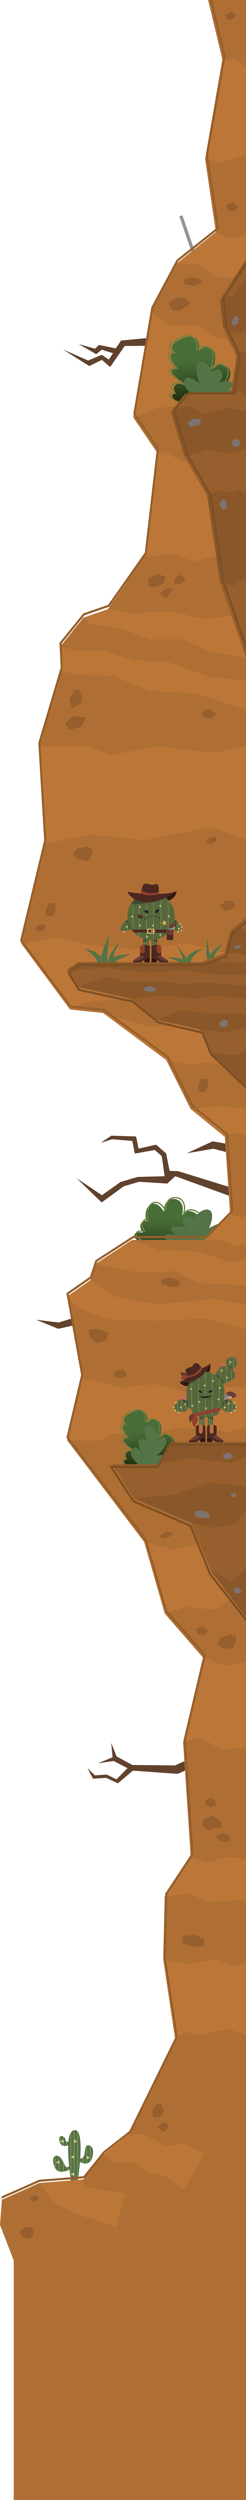 <?xml version="1.0" encoding="UTF-8"?>
<svg id="Layer_2" data-name="Layer 2" xmlns="http://www.w3.org/2000/svg" xmlns:xlink="http://www.w3.org/1999/xlink" viewBox="0 0 706.136 7149.68">
  <defs>
    <style>
      .cls-1 {
        stroke-width: 1.108px;
      }

      .cls-1, .cls-2, .cls-3, .cls-4, .cls-5, .cls-6, .cls-7 {
        fill: none;
      }

      .cls-1, .cls-3, .cls-4, .cls-5, .cls-8, .cls-9 {
        stroke-miterlimit: 10;
      }

      .cls-1, .cls-3, .cls-5 {
        stroke: #b5b46c;
      }

      .cls-10 {
        fill: url(#linear-gradient);
      }

      .cls-11 {
        fill: #6a3829;
      }

      .cls-12 {
        fill: #fdcc7b;
      }

      .cls-13 {
        fill: #e4c16d;
      }

      .cls-14 {
        fill: #7e7370;
      }

      .cls-15 {
        fill: #929496;
      }

      .cls-16 {
        fill: #939598;
      }

      .cls-17 {
        fill: #30150f;
      }

      .cls-18 {
        fill: #903f2e;
      }

      .cls-19 {
        fill: #bcbdbf;
      }

      .cls-20 {
        fill: #af6f34;
      }

      .cls-21 {
        fill: #bc7738;
      }

      .cls-22 {
        fill: #bd703c;
      }

      .cls-23 {
        fill: #e0b15b;
      }

      .cls-24 {
        fill: #d6cb88;
      }

      .cls-25, .cls-26 {
        fill: #201f20;
      }

      .cls-27 {
        fill: #965f2d;
      }

      .cls-28 {
        fill: #895729;
      }

      .cls-29 {
        fill: #6e3d37;
      }

      .cls-30 {
        fill: gray;
      }

      .cls-31, .cls-8 {
        fill: #4b2820;
      }

      .cls-32 {
        fill: #57673d;
      }

      .cls-33 {
        fill: #547347;
      }

      .cls-34 {
        fill: #61422c;
      }

      .cls-35 {
        fill: #7c4f25;
      }

      .cls-2 {
        stroke-width: 3.104px;
      }

      .cls-2, .cls-6, .cls-7 {
        stroke: #6c8241;
        stroke-linecap: round;
        stroke-linejoin: round;
      }

      .cls-3, .cls-9 {
        stroke-width: .728px;
      }

      .cls-4 {
        stroke: #201f20;
      }

      .cls-4, .cls-5, .cls-8 {
        stroke-width: .742px;
      }

      .cls-6 {
        stroke-width: 2.676px;
      }

      .cls-36 {
        fill: url(#linear-gradient-3);
      }

      .cls-37 {
        fill: url(#linear-gradient-2);
      }

      .cls-7 {
        stroke-width: 3.566px;
      }

      .cls-8 {
        stroke: #4b2820;
      }

      .cls-9 {
        fill: #d65e72;
        stroke: #d65e72;
      }

      .cls-26 {
        opacity: .4;
      }
    </style>
    <linearGradient id="linear-gradient" x1="-9328.399" y1="3477.572" x2="-9329.169" y2="3666.84" gradientTransform="translate(-8848.373) rotate(-180) scale(1 -1)" gradientUnits="userSpaceOnUse">
      <stop offset=".023" stop-color="#486e37"/>
      <stop offset=".156" stop-color="#426431"/>
      <stop offset=".376" stop-color="#334b22"/>
      <stop offset=".567" stop-color="#233012"/>
    </linearGradient>
    <linearGradient id="linear-gradient-2" x1="-8786.715" y1="4664.728" x2="-8786.715" y2="4839.107" gradientTransform="translate(-8890.909 577.177) rotate(172.665) scale(1 -1)" xlink:href="#linear-gradient"/>
    <linearGradient id="linear-gradient-3" x1="-9324.681" y1="1645.763" x2="-9324.681" y2="1848.059" gradientTransform="translate(-8890.909 577.177) rotate(172.665) scale(1 -1)" xlink:href="#linear-gradient"/>
  </defs>
  <g id="EVERYTHING_ELSE" data-name="EVERYTHING ELSE">
    <g>
      <g>
        <g>
          <g>
            <path class="cls-10" d="M503.851,3429.343c-36.267-4.891-33.019,36.545-33.02,36.547h0s-19.48-35.234-40.584-19.261c-21.104,15.972-8.929,49.543-8.929,49.543,0,0-4.058-11.883-14.61,0-10.552,11.883,4.058,29.133,4.058,29.133,0,0-23.539-5.887-25.162,7.912-1.623,13.799,25.162,21.104,25.162,21.104,0,0-8.117-.812-6.493,12.175,1.623,12.987,148.538,43.831,165.583-5.682,17.045-49.513-23.539-25.974-23.539-25.974,0,0,47.889-38.961,19.48-61.688-28.409-22.727-43.831,3.247-43.831,3.247,10.552-37.337-11.736-46.196-18.116-47.057Z"/>
            <path class="cls-7" d="M508.792,3425.536c-36.267-4.891-33.019,36.545-33.02,36.547h0s-19.48-35.234-40.584-19.261c-21.104,15.972-8.929,49.543-8.929,49.543,0,0-4.058-11.883-14.61,0-10.552,11.883,4.058,29.133,4.058,29.133,0,0-23.539-5.887-25.162,7.912-1.623,13.799,25.162,21.104,25.162,21.104,0,0-8.117-.812-6.493,12.175,1.623,12.987,148.538,43.831,165.583-5.682,17.045-49.513-23.539-25.974-23.539-25.974,0,0,47.889-38.961,19.48-61.688-28.409-22.727-43.831,3.247-43.831,3.247,10.552-37.337-11.736-46.196-18.116-47.057Z"/>
          </g>
          <path class="cls-33" d="M600.008,3554.277s-104.83,14.203-122.973-8.894c-18.144-23.097,27.215-14.266,27.215-14.266,0,0-26.207-17.662-7.056-22.417,19.152-4.755,39.185,2.717,39.185,2.717,0,0-20.034-13.777-8.946-26.928,11.088-13.151,28.223,0,28.223,0,0,0,24.191-32.172,44.351-24.02,20.16,8.152,0,52.307,0,52.307,0,0,40.319-26.493,49.391-6.793,9.072,19.7-49.391,48.294-49.391,48.294Z"/>
        </g>
        <g>
          <path class="cls-33" d="M156.735,6197.222c1.559,3.367,3.089,6.67,6.231,9.316,8.618,7.254,24.574,5.53,39.959-3.394-.412-3.871-.825-7.742-1.237-11.613-2.83,3.373-6.817,7.138-10.517,6.337-2.955-.64-3.976-3.815-8.426-12.429-8.002-15.488-11.088-17.581-13.136-18.562-3.428-1.641-8.912-2.538-12.66,0-7.361,4.985-4.589,20.898-.214,30.345Z"/>
          <path class="cls-33" d="M265.612,6167.259c-1.518,5.63-3.745,13.891-11.364,18.001-8.138,4.39-19.333,2.378-28.29-4.968l.52-10.035c.496,.442,4.178,3.632,8.16,2.533,.655-.181,2.993-.94,5.464-5.491,2.52-4.643,2.376-8.071,3.172-13.581,1.242-8.599,2.244-15.54,6.55-17.735,3.434-1.75,8.124-.051,10.861,1.911,10.549,7.559,5.19,28.392,4.928,29.365Z"/>
          <path class="cls-33" d="M173.242,6109.739c-3.879,2.236-4.909,10.645-.353,20.117,1.128,1.9,2.92,4.142,5.692,5.691,6.033,3.373,14.3,2.12,21.179-3.001l.396-9.5c-5.242,2.798-8.026,2.422-9.607,1.515-3.75-2.151-1.85-7.933-6.305-12.194-2.998-2.867-8.099-4.302-11.001-2.629Z"/>
          <path class="cls-33" d="M222.567,6240.646s23.539-146.798-6.42-148.51c-29.959-1.712-20.895,79.321-12.914,148.51h19.334Z"/>
          <line class="cls-1" x1="223.056" y1="6096.998" x2="221.848" y2="6240.692"/>
          <line class="cls-1" x1="212.673" y1="6092.334" x2="212.711" y2="6240.692"/>
          <line class="cls-1" x1="259.114" y1="6136.925" x2="259.125" y2="6180.616"/>
          <line class="cls-1" x1="248.661" y1="6137.431" x2="248.674" y2="6186.919"/>
          <line class="cls-1" x1="182.13" y1="6185.19" x2="182.135" y2="6210.638"/>
          <line class="cls-1" x1="169.827" y1="6167.318" x2="169.887" y2="6210.897"/>
          <line class="cls-1" x1="158.065" y1="6166.591" x2="158.074" y2="6198.758"/>
          <line class="cls-1" x1="182.125" y1="6111.241" x2="182.132" y2="6136.808"/>
          <line class="cls-1" x1="173.246" y1="6110.224" x2="173.41" y2="6129.84"/>
          <line class="cls-1" x1="238.217" y1="6170.724" x2="238.221" y2="6186.919"/>
          <line class="cls-1" x1="194.479" y1="6197.811" x2="194.481" y2="6207.043"/>
          <line class="cls-1" x1="190.548" y1="6124.561" x2="190.409" y2="6136.809"/>
          <line class="cls-1" x1="203.29" y1="6100.067" x2="203.574" y2="6240.692"/>
          <path class="cls-12" d="M246.768,6246.892c-2.056,.032-5.373-.107-9.226-1.226-4.534-1.318-5.404-2.712-10.531-4.278-4.023-1.228-7.321-1.541-10.003-1.794-2.123-.201-5.46-.501-9.826-.138-1.642,.137-6.03,.584-11.501,2.305-3.465,1.091-3.771,1.562-6.471,2.368-4.283,1.279-8.259,1.51-11.554,1.348"/>
          <polygon class="cls-24" points="248.568 6175.443 257.806 6170.396 248.637 6165.316 248.568 6175.443"/>
          <polygon class="cls-24" points="212.39 6129.088 221.628 6124.041 212.459 6118.961 212.39 6129.088"/>
          <polygon class="cls-24" points="212.418 6222.935 203.18 6217.888 212.349 6212.808 212.418 6222.935"/>
          <polygon class="cls-24" points="169.881 6188.962 160.643 6183.915 169.812 6178.835 169.881 6188.962"/>
          <polygon class="cls-24" points="212.786 6173.788 203.548 6168.742 212.717 6163.661 212.786 6173.788"/>
          <polygon class="cls-24" points="182.276 6129.088 173.038 6124.041 182.207 6118.961 182.276 6129.088"/>
        </g>
        <polygon class="cls-34" points="347.492 973.944 332.211 996.417 284.178 986.506 272.677 997.224 226.027 984.041 276.203 1013.104 291.784 1000.105 324.532 1010.187 312.205 1028.316 292.038 1014.602 253.04 1031.059 180.276 999.276 256.306 1046.815 292.47 1029.221 316.262 1049.612 357.979 989.502 441.091 988.717 436.666 965.485 347.492 973.944"/>
        <polygon class="cls-34" points="219.512 3766.497 168.412 3782.311 103.748 3774.404 167.358 3800.233 219.512 3788.712 219.512 3766.497"/>
        <polygon class="cls-34" points="592.373 5008.829 502.169 5049.002 379.697 5047.671 334.678 5023.215 319.154 4984.373 323.171 5025.612 281.202 5042.883 326.141 5036.258 365.973 5056.743 334.311 5088.787 306.225 5075.064 272.521 5077.43 251.073 5056.743 266.903 5086.894 304.693 5084.528 338.397 5100.145 381.496 5063.888 509.98 5073.171 607.518 5029.633 592.373 5008.829"/>
        <polygon class="cls-34" points="684.233 3402.743 511.431 3349.411 486.889 3348.597 476.911 3298.549 447.995 3273.637 397.89 3284.873 390.582 3250.2 319.66 3247.848 289.117 3268.369 322.118 3258.159 379.813 3263.125 387.014 3299.244 444.282 3288.929 464.234 3306.385 472.592 3363.918 395.07 3365.85 346.063 3380.333 292.545 3418.256 219.512 3369.266 291.862 3438.845 354.98 3392.844 399.274 3379.808 480.192 3384.894 503.131 3363.745 689.659 3431.425 684.233 3402.743"/>
        <polygon class="cls-34" points="674.129 3301.242 612.585 3285.285 536.245 3298.24 610.345 3264.064 672.904 3274.866 674.129 3301.242"/>
        <rect class="cls-16" x="531.656" y="614.186" width="9.559" height="106.229" transform="translate(-188.267 211.384) rotate(-19.03)"/>
        <g>
          <polygon class="cls-20" points="706.13 0 706.13 7149.68 39.39 7149.68 39.39 6464.78 0 6363 5.45 6291.11 113.22 6243.09 239.41 6233.07 296.44 6161.41 370.48 6103.2 502.69 5831.86 468.47 5603.23 472.75 5423.65 547.41 5309.69 525.54 4982.2 582.47 4740.38 472.75 4614.53 413.9 4410.02 192.65 4119.1 234.35 3940.21 192.65 3708 259.24 3661.13 274.22 3614.51 307.83 3592.64 379.1 3546.26 587.18 3546.26 660.43 3471.35 645.45 3251.61 547.23 3171.7 477.31 3031.87 413.94 2984.78 295.86 2897.03 200.98 2887.04 61.14 2698.93 129.39 2412.6 112.75 2134.6 176.31 1918.87 172.78 1849.19 239.38 1766.54 309.76 1742.14 376.74 1646.23 414.89 1591.38 449.34 1291.96 382.46 1193.68 433.38 890.39 504.67 755.31 547.6 721 619.53 663.51 588.74 454.24 638.27 170.05 597.33 0 706.13 0"/>
          <g>
            <polygon class="cls-21" points="588.736 454.238 635.635 464.343 706.126 440.516 706.126 193.055 678.497 170.607 638.266 170.048 588.736 454.238"/>
            <polygon class="cls-21" points="619.526 663.508 655.471 681.976 706.126 672.742 706.126 798.672 621.728 791.484 569.617 753.814 504.666 755.308 619.526 663.508"/>
            <polygon class="cls-21" points="433.376 890.388 483.169 929.125 569.617 929.125 617.725 965.485 706.126 978.364 706.126 1146.661 631.154 1154.707 569.32 1182.813 520.895 1160.422 449.962 1166.412 382.456 1193.678 433.376 890.388"/>
            <polygon class="cls-21" points="449.336 1291.958 414.886 1591.378 496.343 1585.117 558.359 1605.473 640.168 1585.117 661.812 1486.718 661.812 1329.698 598.278 1321.781 517.794 1319.056 483.169 1296.378 449.336 1291.958"/>
            <polygon class="cls-21" points="239.376 1766.54 309.756 1742.136 377.001 1754.338 490.429 1748.051 588.664 1771.674 706.126 1753.721 706.126 1881.378 598.278 1861.073 524.775 1828.142 427.995 1828.055 353.378 1799.077 261.72 1784.903 239.376 1766.54"/>
            <polygon class="cls-21" points="172.779 1849.192 223.868 1862.422 299.285 1862.422 386.129 1888.323 481.353 1892.894 598.278 1934.792 706.126 1947.408 706.126 2028.492 562.102 1983.547 428.027 1975.167 322.9 1931.745 231.486 1930.983 176.307 1918.865 172.779 1849.192"/>
            <polygon class="cls-21" points="112.746 2134.598 129.386 2412.598 260.701 2386.588 416.125 2402.319 608.7 2364.662 706.126 2402.319 706.126 2134.598 616.391 2153.175 451.137 2134.598 316.443 2159.744 251.856 2134.598 112.746 2134.598"/>
            <polygon class="cls-21" points="61.136 2698.928 167.351 2681.224 249.878 2701.632 376.867 2714.198 540.387 2697.72 706.136 2740.265 706.079 2865.484 416.347 2846.895 326.068 2858.687 246.289 2865.484 200.976 2887.038 61.136 2698.928"/>
            <polygon class="cls-21" points="295.856 2897.028 426.327 2937.036 536.245 2926.027 662.073 2960.369 706.136 2954.125 705.305 3052.142 596.516 3038.634 536.245 3044.39 477.306 3031.868 295.856 2897.028"/>
            <polygon class="cls-21" points="547.226 3171.698 635.383 3162.803 706.079 3171.698 706.136 3243.541 674.129 3239.021 645.446 3251.608 547.226 3171.698"/>
            <polyline class="cls-21" points="660.426 3471.348 689.659 3482.852 706.126 3477.1 706.126 3558.597 674.129 3563.621 636.472 3545.521 587.176 3546.258"/>
            <polygon class="cls-21" points="274.216 3614.508 379.096 3546.258 457.642 3574.838 574.802 3580.383 654.572 3608.509 706.126 3603.441 706.126 3675.787 571.311 3669.325 502.743 3635.589 385.533 3637.469 274.216 3614.508"/>
            <polygon class="cls-21" points="259.236 3661.128 329.423 3707.466 454.29 3730.68 609.089 3715.216 706.126 3731.443 706.126 3800.233 591.044 3770.824 449.386 3776.675 302.168 3772.775 223.133 3738.225 192.646 3707.998 259.236 3661.128"/>
            <polygon class="cls-21" points="234.346 3940.208 346.671 3969.005 442.812 3958.163 527.961 3979.529 666.982 3965.806 706.126 3969.635 706.126 4082.168 650.951 4095.189 507.191 4082.168 452.084 4099.642 321.493 4100.632 285.898 4120.196 192.646 4119.098 234.346 3940.208"/>
            <polygon class="cls-21" points="413.896 4410.016 495.194 4431.357 657.997 4400.702 681.742 4559.006 617.85 4603.438 534.841 4595.504 472.751 4614.525 413.896 4410.016"/>
            <polygon class="cls-21" points="582.466 4740.378 649.397 4765.298 706.126 4752.838 706.126 4995.394 636.702 5004.915 578.007 4970.004 525.542 4982.201 582.466 4740.378"/>
            <polygon class="cls-21" points="547.406 5309.688 593.108 5327.498 659.289 5309.688 706.126 5318.593 706.126 5434.061 599.838 5438.548 539.266 5414.992 472.751 5423.648 547.406 5309.688"/>
            <polygon class="cls-21" points="468.469 5603.227 539.504 5617.541 619.167 5603.227 672.547 5621.764 706.126 5615.898 706.126 5819.497 652.761 5801.963 570.542 5819.497 530.903 5811.184 502.686 5831.858 468.469 5603.227"/>
            <polygon class="cls-21" points="370.476 6103.198 296.441 6161.408 330.835 6184.267 381.108 6182.182 420.01 6211.059 472.751 6222.335 526.347 6261.801 587.543 6158.77 527.282 6130.685 472.751 6137.431 415.228 6104.752 370.476 6103.198"/>
            <polygon class="cls-21" points="113.215 6243.09 151.544 6296.89 219.134 6331.167 334.535 6368.994 358.476 6273.634 240.114 6255.203 239.406 6233.068 113.215 6243.09"/>
          </g>
          <polygon class="cls-27" points="263.68 3654.73 197.09 3701.11 239.03 3932.21 238.88 3932.82 197.04 4110.46 420.27 4400.91 420.42 4401.45 479.76 4605.47 591.3 4732.08 533.48 4975.15 555.62 5303.44 480.04 5417.61 475.74 5596.2 510.44 5825.67 510.03 5826.52 376.02 6098.68 300.88 6157.14 242.61 6229.59 114.21 6239.68 4.34 6288.13 4.62 6281.45 112.72 6233.78 239.55 6223.81 296.64 6152.83 296.92 6152.62 371.24 6094.79 504.23 5824.71 469.73 5596.58 469.73 5596.32 474.09 5415.74 474.56 5415.02 549.5 5301.82 527.43 4974.65 527.53 4974.21 584.74 4733.72 474.37 4608.43 474.18 4607.79 414.82 4403.67 190.54 4111.85 190.87 4110.47 232.9 3932.05 190.49 3698.39 258.59 3650.96 273.76 3604.25 381.47 3534.89 591.53 3534.89 663.77 3461.78 648.81 3244.53 550 3164.98 549.7 3164.4 479.32 3025.11 297.05 2891.08 200.6 2881.03 199.82 2879.98 57.54 2690.6 57.88 2689.23 126.79 2403.12 109.96 2124.83 110.11 2124.32 174.24 1908.92 170.64 1838.56 239.26 1754.29 240.07 1754.01 310.33 1729.9 415.65 1580.45 450.27 1282.68 382.59 1184.26 382.79 1183.06 434.37 879.06 506.99 742.9 622.28 651.72 591.32 443.53 591.41 443.05 641.39 159.26 602.65 0 608.44 0 647.51 159.07 647.41 159.69 597.4 443.61 628.72 654.27 627.36 655.35 511.69 746.83 440.12 881.02 388.91 1182.86 456.49 1281.14 421.44 1582.66 421 1583.28 314.12 1734.95 242.83 1759.41 176.75 1840.56 180.29 1909.65 180.14 1910.14 116.01 2125.53 132.84 2403.65 132.73 2404.09 64.04 2689.26 203.83 2875.33 299.29 2885.28 484.03 3021.12 484.35 3021.76 554.77 3161.12 654.61 3241.51 669.95 3464.07 594.04 3540.89 383.23 3540.89 278.81 3608.13 263.68 3654.73"/>
          <g>
            <polygon class="cls-27" points="488.594 3653.332 463.133 3659.115 461.817 3672.162 495.317 3681.414 518.526 3674.811 512.08 3660.337 488.594 3653.332"/>
            <polygon class="cls-27" points="476.643 4379.889 457.838 4394.26 472.406 4400.677 486.002 4395.796 496.685 4383.573 476.643 4379.889"/>
            <polygon class="cls-27" points="506.964 850.999 482.135 866.849 494.55 887.758 516.111 887.758 545.85 869.378 531.793 850.999 506.964 850.999"/>
            <polygon class="cls-27" points="668.861 577.816 648.328 586.598 655.882 601.993 672.415 604.259 683.377 592.784 668.861 577.816"/>
            <polygon class="cls-27" points="666.374 33.236 645.516 42.362 651.382 56.05 666.374 56.05 678.107 44.643 666.374 33.236"/>
            <polygon class="cls-27" points="213.046 2047.255 186.784 2067.214 199.915 2087.174 233.006 2078.77 246.663 2052.613 213.046 2047.255"/>
            <polygon class="cls-27" points="597.622 2027.056 576.78 2039.562 589.836 2052.902 610.128 2052.902 619.776 2039.979 597.622 2027.056"/>
            <g>
              <polygon class="cls-27" points="453.101 1641.889 423.644 1655.334 428.247 1678.64 447.577 1678.64 470.59 1668.789 474.272 1648.696 453.101 1641.889"/>
              <polygon class="cls-27" points="516.775 1643.273 501.016 1655.334 501.016 1668.789 516.775 1671.001 532.068 1658.094 526.131 1648.696 516.775 1643.273"/>
              <polygon class="cls-27" points="480.013 1680.801 459.882 1695.331 465.203 1706.033 480.013 1708.995 487.489 1694.898 498.924 1685.566 480.013 1680.801"/>
            </g>
            <polygon class="cls-27" points="140.153 2583.127 158.186 2582.875 160.507 2602.529 152.095 2620.41 134.468 2620.41 129.638 2605.478 140.153 2583.127"/>
            <g>
              <polygon class="cls-27" points="607.967 5192.354 633.252 5207.361 636.719 5225.948 618.767 5227.736 599.722 5235.206 580.442 5220.362 583.639 5203.745 607.967 5192.354"/>
              <polygon class="cls-27" points="639.821 5241.201 656.352 5249.413 663.343 5262.366 648.18 5269.468 634.875 5266.908 617.477 5252.747 639.821 5241.201"/>
              <polygon class="cls-27" points="603.812 5139.227 616.014 5148.76 620.206 5162.733 604.208 5168.407 591.945 5161.835 589.002 5150.116 603.812 5139.227"/>
            </g>
            <polygon class="cls-27" points="649.002 2575.861 632.181 2589.188 644.459 2605.326 663.652 2602.448 676.432 2589.188 665.558 2575.861 649.002 2575.861"/>
            <polygon class="cls-27" points="251.131 2421.336 222.306 2426.148 208.337 2442.945 225.449 2458.282 252.595 2462.732 264.475 2444.101 266.885 2429.398 251.131 2421.336"/>
            <polygon class="cls-27" points="215.288 1972.125 198.049 1998.78 206.669 2025.106 232.123 2012.422 235.397 1988.249 227.467 1972.125 215.288 1972.125"/>
            <polygon class="cls-27" points="285.252 3800.557 255.18 3802.616 257.651 3826.957 279.409 3841.991 302.026 3835.064 312.446 3814.025 285.252 3800.557"/>
            <polygon class="cls-27" points="71.489 6369.53 56.277 6383.359 63.883 6396.266 86.24 6403.642 95.92 6392.118 95.92 6378.289 88.545 6369.53 71.489 6369.53"/>
            <polygon class="cls-27" points="550.883 792.649 527.965 800.344 527.965 812.485 559.686 817.894 580.454 809.654 573.17 796.919 550.883 792.649"/>
            <polygon class="cls-27" points="560.767 5532.994 524.376 5537.462 523.53 5556.934 551.47 5567.391 587.603 5565.137 585.699 5547.249 560.767 5532.994"/>
            <polygon class="cls-27" points="582.422 4650.215 561.889 4658.997 569.442 4674.391 585.975 4676.658 596.937 4665.183 582.422 4650.215"/>
            <polygon class="cls-27" points="335.906 3920.007 325.313 3929.452 334.039 3940.946 349.751 3940.946 365.449 3933.657 360.684 3923.846 353.115 3916.821 335.906 3920.007"/>
            <polygon class="cls-27" points="466.178 6071.578 451.476 6083.57 458.827 6090.394 471.41 6096.921 484.559 6083.57 479.48 6071.578 466.178 6071.578"/>
            <polygon class="cls-27" points="450.857 6016.177 460.287 6016.177 465.945 6025.634 471.534 6039.366 458.401 6055.978 438.599 6053.164 438.599 6033.549 450.857 6016.177"/>
            <polygon class="cls-27" points="577.038 3085.533 595.071 3085.281 597.392 3104.936 588.98 3122.817 571.353 3122.817 566.523 3107.884 577.038 3085.533"/>
            <polygon class="cls-27" points="112.746 2644.414 100.626 2655.814 112.746 2665.652 130.531 2655.814 130.531 2644.414 112.746 2644.414"/>
            <polygon class="cls-27" points="660.349 4673.854 632.681 4683.265 621.614 4702.101 640.981 4714.467 668.49 4714.467 677.199 4694.161 677.199 4679.262 660.349 4673.854"/>
            <polygon class="cls-27" points="603.699 2394.389 591.579 2405.788 603.699 2415.626 621.484 2405.788 621.484 2394.389 603.699 2394.389"/>
            <polygon class="cls-27" points="94.655 6278.52 84.267 6286.751 91.85 6296.718 103.703 6294.94 111.596 6286.751 104.881 6278.52 94.655 6278.52"/>
          </g>
        </g>
      </g>
      <g>
        <g>
          <g>
            <path class="cls-37" d="M449.195,4200.344s53.704-20.282,46.294-33.542c-7.41-13.26-19.533-2.224-19.533-2.224,0,0,42.215-37.546,16.275-56.317-25.94-18.771-37.501,13.25-37.501,13.25,0,0,18.008-42.853,.515-56.921s-32.256,4.152-32.256,4.152c0,0,6.356-50.303-41.063-31.038-47.419,19.265-16.069,35.76-16.069,35.76,0,0-15.259-2.247-13.593,10.699s18.592,28.14,18.592,28.14c0,0-24.998-.379-13.287,13.072,11.711,13.452,41.859,31.681,41.859,31.681,0,0-25.975-13.502-35.427-3.863-9.452,9.64,1.898,20.286,1.898,20.286,0,0-10.555,1.053-9.902,6.144,2.574,20.068,70.698,25.907,70.698,25.907l22.5-5.188Z"/>
            <path class="cls-6" d="M443.73,4198.663s53.704-20.282,46.294-33.542c-7.41-13.26-19.533-2.224-19.533-2.224,0,0,42.215-37.546,16.275-56.317-25.94-18.771-37.501,13.25-37.501,13.25,0,0,18.008-42.853,.515-56.921-17.493-14.068-32.256,4.152-32.256,4.152,0,0,6.356-50.303-41.063-31.038-47.419,19.265-16.069,35.76-16.069,35.76,0,0-15.259-2.247-13.593,10.699,1.666,12.946,18.592,28.14,18.592,28.14,0,0-24.998-.379-13.287,13.072,11.711,13.452,41.859,31.681,41.859,31.681,0,0-25.975-13.502-35.427-3.863-9.452,9.64,1.898,20.286,1.898,20.286,0,0-10.555,1.053-9.902,6.144,2.574,20.068,70.698,25.907,70.698,25.907l22.5-5.188Z"/>
          </g>
          <path class="cls-33" d="M414.637,4201.979s-50.154-33.915-36.86-54.889c13.294-20.974,29.609,8.925,29.609,8.925,0,0-20.545-35.7-4.23-39.716,16.315-4.016,23.567,11.156,23.567,11.156,0,0-25.984-43.286,0-49.98,25.984-6.694,29.005,42.394,29.005,42.394,0,0,16.92-22.312,21.149-1.785,4.23,20.527-27.796,45.517-27.796,45.517,0,0,24.171-7.586,20.545,2.677-3.626,10.264-19.337,14.726-19.337,14.726,0,0,19.337-11.602,19.941-1.339,.604,10.264-24.775,24.184-24.775,24.184l-30.818-1.872Z"/>
        </g>
        <g>
          <polygon class="cls-24" points="504.684 4016.025 502.043 4009.631 508.829 4010.818 504.684 4016.025"/>
          <polygon class="cls-24" points="501.242 4027.906 495.194 4024.548 501.242 4021.251 501.242 4027.906"/>
          <polygon class="cls-24" points="507.191 4034.228 500.581 4036.265 502.391 4029.619 507.191 4034.228"/>
          <polygon class="cls-24" points="516.614 4037.535 512.61 4043.175 509.999 4036.801 516.614 4037.535"/>
          <polygon class="cls-24" points="672.571 4015.846 675.212 4009.453 668.427 4010.64 672.571 4015.846"/>
          <polygon class="cls-24" points="675.694 4027.727 681.742 4024.369 675.694 4021.072 675.694 4027.727"/>
          <polygon class="cls-24" points="669.647 4034.559 676.258 4036.596 674.447 4029.95 669.647 4034.559"/>
          <polygon class="cls-24" points="660.327 4036.971 663.685 4043.019 666.982 4036.971 660.327 4036.971"/>
          <g>
            <path class="cls-9" d="M640.977,3909.223c-.525,.006-1.322-.038-2.233-.317-.748-.229-3.112-.953-4.009-3.171-.585-1.449-.26-2.83-.063-3.455,1.893,.818,3.254,1.788,4.131,2.511,2.283,1.881,2.381,2.983,2.387,3.346,.008,.456-.11,.834-.213,1.086Z"/>
            <path class="cls-9" d="M641.246,3909.077c-.508-.119-1.335-.39-2.092-1.061-1.599-1.418-1.641-3.522-1.661-4.279-.035-1.377,.353-2.482,.67-3.165,.945,.546,2.445,1.615,3.418,3.483,.229,.44,.4,.868,.528,1.268l0,0c.179,.567,.269,.85,.264,1.214-.008,.626-.294,1.115-.678,1.808-.173,.313-.335,.562-.451,.731Z"/>
            <path class="cls-9" d="M641.037,3909.184c-.317-.394-.778-1.067-1.043-2-.632-2.22,.35-4.128,.642-4.696,.292-.568,.882-1.526,1.995-2.411,1.065,2.082,1.457,3.897,1.428,4.858-.021,.681-.166,1.364-.166,1.364-.123,.581-.185,.872-.368,1.187-.35,.601-.886,.903-1.481,1.239-.403,.228-.76,.371-1.007,.459Z"/>
            <path class="cls-9" d="M640.948,3909.212c.029-.6,.131-1.438,.451-2.385,.482-1.429,1.209-2.363,1.441-2.648,1.214-1.494,2.679-2.191,3.472-2.497,.122,.565,.558,2.887-.806,4.999-.317,.491-1.082,1.641-2.581,2.213-.805,.308-1.529,.336-1.978,.318Z"/>
          </g>
          <g>
            <path class="cls-9" d="M522.985,4004.122c-.525-.019-1.318-.103-2.215-.426-.736-.265-3.062-1.104-3.849-3.364-.514-1.476-.121-2.839,.106-3.454,1.851,.91,3.162,1.945,4.004,2.71,2.188,1.99,2.232,3.096,2.22,3.459-.014,.456-.15,.828-.266,1.074Z"/>
            <path class="cls-9" d="M523.261,4003.99c-.502-.144-1.314-.455-2.037-1.162-1.528-1.494-1.467-3.598-1.449-4.356,.032-1.378,.474-2.461,.824-3.128,.917,.592,2.363,1.733,3.244,3.647,.208,.451,.357,.887,.465,1.293l0,0c.151,.575,.227,.862,.205,1.225-.038,.625-.349,1.099-.765,1.773-.188,.304-.362,.545-.487,.708Z"/>
            <path class="cls-9" d="M523.048,4004.086c-.297-.409-.724-1.104-.944-2.049-.523-2.249,.551-4.105,.871-4.659,.32-.553,.955-1.481,2.111-2.311,.961,2.131,1.265,3.964,1.188,4.922-.054,.68-.232,1.354-.232,1.354-.152,.575-.228,.862-.426,1.167-.379,.583-.929,.859-1.54,1.165-.414,.208-.777,.334-1.028,.409Z"/>
            <path class="cls-9" d="M522.958,4004.11c.059-.598,.202-1.43,.567-2.36,.552-1.403,1.323-2.301,1.569-2.574,1.286-1.432,2.783-2.057,3.59-2.324,.094,.57,.416,2.91-1.05,4.954-.341,.475-1.161,1.586-2.686,2.084-.819,.268-1.543,.261-1.991,.221Z"/>
          </g>
          <g>
            <path class="cls-29" d="M648.818,3984.759c2.001-2.367,4.048-3.548,5.571-4.178,7.137-2.953,16.651,.453,24.102,8.401-.078,.799-.476,3.906-3.117,6.337-3.35,3.085-7.566,2.556-8.148,2.473-.713-1.19-1.402-2.138-1.948-2.835-1.402-1.788-2.128-2.691-3.377-3.106-1.082-.36-2.105-.207-2.784-.026-.818,.69-1.635,1.38-2.453,2.069-2.615-3.045-5.23-6.09-7.846-9.135Z"/>
            <path class="cls-15" d="M648.818,3984.759c-4.998,5.298-9.996,10.596-14.993,15.894,2.487,2.842,4.974,5.684,7.46,8.526l15.379-15.284-7.846-9.135Z"/>
            <path class="cls-30" d="M648.818,3984.759c-4.998,5.298-9.996,10.596-14.993,15.894,1.854,1.783,3.708,3.566,5.562,5.349l14.799-14.993c-1.789-2.083-3.578-4.166-5.367-6.249Z"/>
            <polygon class="cls-19" points="654.553 3995.992 658.744 4000.822 665.576 3995.346 663.851 3993.221 659.401 3997.002 656.664 3993.895 654.553 3995.992"/>
          </g>
          <path class="cls-32" d="M675.549,3882.942l6.009,15.316s-1.426,10.765-15.969,18.562l-13.113-6.795-4.724-14.402,4.49-10.288s7.726-7.472,23.307-2.394Z"/>
          <line class="cls-3" x1="658.993" y1="3913.571" x2="658.993" y2="3881.961"/>
          <line class="cls-3" x1="670.33" y1="3913.571" x2="670.329" y2="3881.63"/>
          <path class="cls-26" d="M651.742,3907.785l-.79-2.41c3.801,.533,7.602,1.066,11.403,1.6,1.973,2.761,3.947,5.523,5.92,8.284l-1.958,1.171c-2.185-2.408-4.369-4.816-6.554-7.224-2.674-.473-5.348-.947-8.021-1.42Z"/>
          <path class="cls-32" d="M617.85,3934.756s4.911-16.717,16.091-26.957c0,0,11.075-1.985,26.017,.836l14.628,16.717-.627,15.777s-20.724,13.27-25.983,14.732c-5.258,1.463-12.468,0-12.468,0l-17.658-21.106Z"/>
          <line class="cls-3" x1="634.309" y1="3953.775" x2="634.309" y2="3907.795"/>
          <line class="cls-3" x1="649.63" y1="3955.245" x2="649.629" y2="3907.354"/>
          <line class="cls-3" x1="664.66" y1="3946.504" x2="664.66" y2="3915.065"/>
          <polygon class="cls-32" points="537.403 4003.808 518.841 4002.112 513.256 4003.808 500.581 4020.266 500.581 4028.644 509.711 4037.882 531.194 4037.452 535.813 4034.982 543.954 4019.997 537.403 4003.808"/>
          <polygon class="cls-32" points="639.435 4003.808 657.997 4002.112 663.582 4003.808 676.258 4020.266 676.258 4028.644 667.127 4037.882 645.644 4037.452 641.025 4034.982 632.885 4019.997 639.435 4003.808"/>
          <line class="cls-3" x1="509.999" y1="4037.882" x2="510" y2="4008.545"/>
          <line class="cls-3" x1="521.651" y1="4037.684" x2="521.651" y2="4002.401"/>
          <line class="cls-3" x1="666.866" y1="4037.881" x2="666.866" y2="4008.476"/>
          <line class="cls-3" x1="655.001" y1="4037.683" x2="655.001" y2="4002.43"/>
          <path class="cls-26" d="M541.465,4024.578c-6.247-7.37-12.493-14.741-18.74-22.111l14.678,1.341,6.551,16.189c-.83,1.527-1.659,3.054-2.489,4.581Z"/>
          <path class="cls-26" d="M635.673,4025.13l.265,.487h0c0-0,20.303-21.634,22.059-23.505-5.785,.528-11.569,1.057-17.354,1.585-1.657,7.144-3.313,14.288-4.97,21.433Z"/>
          <line class="cls-3" x1="533.301" y1="4036.265" x2="533.301" y2="4003.434"/>
          <line class="cls-3" x1="643.564" y1="4036.264" x2="643.564" y2="4003.43"/>
          <path class="cls-17" d="M515.548,3952.928c1.188,1.726,2.865,3.718,5.197,5.542,6.998,5.471,14.974,5.569,17.942,5.451,.663-2.158,1.422-4.409,2.294-6.735,.626-1.671,1.27-3.272,1.922-4.804-2.815,.275-5.738,.492-8.762,.636-6.628,.316-12.848,.239-18.593-.09Z"/>
          <path class="cls-17" d="M603.722,3899.675c-1.34,2.679-2.815,5.439-4.438,8.259-3.225,5.602-6.562,10.616-9.833,15.063,1.333,.057,2.704,.139,4.109,.25,2.143,.169,4.199,.391,6.16,.652,0,0,5.417-4.719,4.002-24.224Z"/>
          <rect class="cls-32" x="572.175" y="4049.92" width="15.278" height="40.755"/>
          <rect class="cls-32" x="596.328" y="4049.92" width="15.278" height="40.755"/>
          <line class="cls-3" x1="576.461" y1="4076.818" x2="576.461" y2="4050.862"/>
          <line class="cls-3" x1="582.342" y1="4077.158" x2="582.342" y2="4051.492"/>
          <line class="cls-3" x1="606.902" y1="4075.999" x2="606.902" y2="4050.408"/>
          <line class="cls-3" x1="601.118" y1="4077.737" x2="601.118" y2="4052.369"/>
          <rect class="cls-17" x="574.376" y="4111.256" width="15.278" height="12.666"/>
          <rect class="cls-17" x="594.244" y="4111.256" width="15.278" height="12.666" transform="translate(1203.766 8235.177) rotate(-180)"/>
          <path class="cls-31" d="M561.685,4080.707s7.321-12.764,27.968-2.065v34.991s-8.388-2.494-24.896,10.57l-18.764,.713s-7.126-1.9-1.188-7.244l17.695-12.707-.816-24.257Z"/>
          <path class="cls-31" d="M622.213,4080.707s-7.321-12.764-27.968-2.065v34.991s8.388-2.494,24.896,10.57l18.764,.713s7.126-1.9,1.188-7.244l-17.695-12.707,.816-24.257Z"/>
          <path class="cls-26" d="M572.175,4049.92v11.813c5.093-2.419,10.185-4.838,15.278-7.256v-4.557h-15.278Z"/>
          <path class="cls-26" d="M596.328,4049.92v4.556c5.093,2.419,10.185,4.838,15.278,7.257v-11.813h-15.278Z"/>
          <path class="cls-22" d="M570.983,4074.727l-.018,22.114,5.126,3.785c1.946-1.245,3.892-2.491,5.838-3.736l.028-21.402c-.908-.291-1.706-.487-2.342-.622-1.578-.333-2.864-.435-3.591-.473-.996-.052-1.791-.027-2.248-.005-.919,.045-1.587,.137-1.778,.164-.405,.058-.75,.121-1.016,.174Z"/>
          <path class="cls-22" d="M612.953,4074.733l.018,22.114-5.126,3.785c-1.946-1.245-3.892-2.491-5.838-3.736l-.028-21.402c.908-.291,1.706-.487,2.342-.622,1.578-.333,2.864-.435,3.591-.473,.996-.052,1.791-.027,2.248-.005,.919,.045,1.587,.137,1.778,.164,.405,.058,.75,.121,1.016,.174Z"/>
          <path class="cls-26" d="M618.508,3932.769c2.17,2.911,4.51,5.89,7.032,8.911,4.549,5.448,9.091,10.314,13.48,14.641,.466,.075,.965,.138,1.494,.179,1.075,.084,2.055,.063,2.914-.008-1.881-3.79-4.594-8.377-8.491-13.1-5.348-6.481-10.975-10.853-15.272-13.669-.386,1.015-.771,2.03-1.157,3.046Z"/>
          <path class="cls-32" d="M624.934,4045.447c-5.268,2.767-12.418,5.716-21.21,7.226-21.487,3.689-38.872-3.612-46.109-7.192-5.638-5.757-12.984-14.879-17.851-27.693-0-0-12.042-31.311,1.536-62.12,2.296-5.21,5.357-9.395,5.357-9.395,1.041-1.423,4.36-5.795,10.643-10.589,4.679-3.57,15.844-12.089,31.656-12.671,4.337-.16,7.908,.319,10.247,.749,2.171,.565,5.061,1.449,8.335,2.846,1.979,.844,8.267,3.656,15.052,9.272,4.561,3.775,14.194,11.956,19.097,26.212,1.405,4.085,3.13,10.726,2.887,19.293-.169,5.059-.66,11.356-1.886,18.515-1.586,9.261-3.727,16.022-4.179,17.428-2.272,7.069-6.274,17.06-13.576,28.119Z"/>
          <path class="cls-11" d="M555.739,4043.175c-1.133,.036-7.199,.336-10.613,4.882-1.272,1.693-1.785,3.456-1.969,4.107-.85,3.012-.386,5.474,.211,8.456,.419,2.093,1.224,5.075,2.889,8.456,1.894-5.094,4.468-8.102,6.553-9.935,2.867-2.52,6.435-4.247,7.505-8.263,.315-1.183,.322-2.221,.279-2.913l-.202-1.444c-1.551-1.115-3.102-2.229-4.653-3.344Z"/>
          <path class="cls-18" d="M556.972,4082.168l8.652-13.271c.795-1.974,1.948-5.573,1.772-10.179-.178-4.69-1.651-8.243-2.61-10.154l-7.483-3.9c-1.609,2.155-3.934,5.832-5.283,10.913-1.562,5.887-1.074,10.874-.592,13.656l5.544,12.935Z"/>
          <path class="cls-29" d="M544.928,4117.667c.189,.531,.541,1.267,1.239,1.832,.737,.597,2.333,1.39,8.432-.422,4.264-1.267,7.283-2.763,8.188-3.233,2.73-1.418,4.701-2.803,6.46-4.038,2.127-1.494,3.853-2.872,5.128-3.944-1.041-.603-2.305-1.221-3.789-1.732-3.161-1.09-5.995-1.241-7.963-1.169-5.898,4.236-11.797,8.472-17.695,12.707Z"/>
          <path class="cls-29" d="M639.041,4117.667c-.189,.531-.541,1.267-1.239,1.832-.737,.597-2.333,1.39-8.432-.422-4.264-1.267-7.283-2.763-8.188-3.233-2.73-1.418-4.701-2.803-6.46-4.038-2.127-1.494-3.853-2.872-5.128-3.944,1.041-.603,2.305-1.221,3.789-1.732,3.161-1.09,5.995-1.241,7.963-1.169,5.898,4.236,11.797,8.472,17.695,12.707Z"/>
          <line class="cls-3" x1="550.188" y1="4036.282" x2="550.163" y2="3942.458"/>
          <line class="cls-3" x1="569.97" y1="4050.255" x2="569.979" y2="3927.916"/>
          <line class="cls-3" x1="589.517" y1="4053.65" x2="589.451" y2="3922.997"/>
          <line class="cls-3" x1="609.471" y1="4051.437" x2="609.409" y2="3927.611"/>
          <line class="cls-3" x1="629.468" y1="4037.426" x2="629.42" y2="3942.774"/>
          <path class="cls-25" d="M610.12,3991.702c-.172-.34-.932-.303-1.698,.083-.386,.195-.699,.44-.893,.68l-33.322,1.638c-.157-.121-.338-.236-.542-.337-.769-.381-1.529-.412-1.698-.071-.169,.342,.317,.927,1.086,1.308,.758,.376,1.506,.41,1.689,.083,4.637,2.143,17.754,6.657,32.69-1.883,.266,.223,.936,.155,1.613-.186,.766-.386,1.248-.975,1.076-1.316Z"/>
          <ellipse class="cls-25" cx="604.06" cy="3979.612" rx="5.583" ry="3.02" transform="translate(-1168.413 365.675) rotate(-17.495)"/>
          <ellipse class="cls-25" cx="574.921" cy="3980.055" rx="3.02" ry="5.583" transform="translate(-3246.842 2728.854) rotate(-63.653)"/>
          <path class="cls-18" d="M635.845,4024.705c-26.788,6.172-53.575,12.345-80.363,18.517,1.1,.899,2.379,1.832,3.846,2.73,2.969,1.818,5.796,2.934,8.117,3.638,21.164-4.762,42.328-9.525,63.493-14.287,.939-1.782,1.878-3.678,2.797-5.687,.77-1.683,1.472-3.323,2.111-4.912Z"/>
          <path class="cls-26" d="M538.243,3963.935c12.226-8.685,24.452-17.37,36.678-26.054-1.119,.533-2.887,1.39-5.031,2.492-6.256,3.216-7.933,4.523-13.483,7.225-3.772,1.836-5.88,2.635-7.984,3.257-2.157,.637-3.998,.996-5.292,1.205-.842,1.509-1.694,3.206-2.499,5.087-1.043,2.437-1.813,4.729-2.387,6.788Z"/>
          <path class="cls-31" d="M515.848,3952.985c8.385,1.2,21.802,1.86,36.764-3.169,34.804-11.699,48.754-44.361,51.11-50.14-2.811,2.189-6.171,4.52-10.099,6.759-4.707,2.683-9.139,4.611-12.982,6.011-1.27-1.21-3.389-3.251-5.969-5.849-6.312-6.356-7.682-8.291-10.491-8.5-3.377-.251-6.277,2.182-7.313,3.052-3.009,2.525-2.648,4.557-5.502,6.795-2.116,1.66-3.128,1.181-7.31,2.628-3.791,1.312-10.974,3.791-11.932,8.258-.21,.977,.517,2.828,1.972,6.53,2.098,5.341,3.658,7.449,3.696,11.231,.014,1.399-.185,2.541-.347,3.265-2.639,1.878-5.458,3.773-8.459,5.656-4.548,2.854-8.955,5.328-13.137,7.475Z"/>
          <path class="cls-18" d="M537.55,3934.279c4.076-.087,9.786-.754,15.985-3.362,14.403-6.061,21.104-18.253,23.125-22.336,1.327,1.288,2.654,2.577,3.981,3.865,0,0-2.259,21.898-43.197,27.409,0,0,.509-4.048,.107-5.575Z"/>
          <path class="cls-11" d="M537.791,3936.59c-1.84,.282-3.681,.563-5.521,.845-.669,.059-7.534,.556-11.771-4.651-2.274-2.794-2.681-5.865-2.774-7.214,3.068-.516,7.937-.946,12.527,.54,1.606,.52,3.064,1.48,3.064,1.48,1.264,.754,1.896,1.132,2.486,1.812,1.128,1.302,1.408,2.797,1.719,4.461,.211,1.128,.262,2.078,.271,2.726Z"/>
          <path class="cls-18" d="M523.024,3935.019s-2.204,6.624-4.986,7.587c1.857,1.355,3.542,1.889,4.602,2.127,4.919,1.105,9.209-1.284,11.3-2.449,1.565-.871,2.741-1.782,3.504-2.429,.18-.68,.342-1.513,.409-2.47,.085-1.226-.013-2.287-.15-3.11-1.165-.625-3.544-1.695-6.708-1.698-4.007-.004-6.875,1.707-7.97,2.442Z"/>
          <polygon class="cls-24" points="550.503 3975.66 544.433 3972.344 550.458 3969.005 550.503 3975.66"/>
          <polygon class="cls-24" points="533.718 4019.352 527.647 4016.036 533.672 4012.697 533.718 4019.352"/>
          <polygon class="cls-24" points="521.925 4028.833 515.854 4025.517 521.879 4022.178 521.925 4028.833"/>
          <polygon class="cls-24" points="589.719 3965.806 583.649 3962.49 589.674 3959.151 589.719 3965.806"/>
          <polygon class="cls-24" points="633.825 3923.085 639.895 3919.768 633.87 3916.43 633.825 3923.085"/>
          <polygon class="cls-24" points="649.629 3943.182 655.7 3939.866 649.675 3936.527 649.629 3943.182"/>
          <polygon class="cls-24" points="589.085 4031.054 595.155 4027.738 589.13 4024.4 589.085 4031.054"/>
          <polygon class="cls-24" points="643.182 4028.592 649.252 4025.276 643.227 4021.938 643.182 4028.592"/>
          <polygon class="cls-24" points="569.801 4012.78 575.872 4009.464 569.847 4006.126 569.801 4012.78"/>
          <polygon class="cls-24" points="550.176 4023.384 556.246 4020.068 550.221 4016.73 550.176 4023.384"/>
          <polygon class="cls-24" points="609.089 3952.382 615.159 3949.066 609.134 3945.727 609.089 3952.382"/>
          <polygon class="cls-24" points="629.066 3972.962 635.137 3969.646 629.112 3966.308 629.066 3972.962"/>
          <polygon class="cls-24" points="654.571 4017.639 660.642 4014.323 654.616 4010.984 654.571 4017.639"/>
          <polygon class="cls-24" points="658.993 3898.997 665.064 3895.681 659.039 3892.343 658.993 3898.997"/>
          <polygon class="cls-24" points="629.553 4005.44 623.482 4002.124 629.508 3998.785 629.553 4005.44"/>
        </g>
        <polygon class="cls-28" points="321.493 4187.595 455.976 4187.595 489.024 4124.609 706.126 4124.609 706.126 4625.093 605.781 4494.014 549.604 4356.125 386.181 4286.33 321.493 4187.595"/>
        <polygon class="cls-27" points="321.493 4187.595 455.976 4187.595 553.211 4170.96 663.654 4183.665 706.126 4167.753 706.126 4250.121 601.117 4241.457 500.581 4274.349 386.181 4286.33 321.493 4187.595"/>
        <polygon class="cls-27" points="549.604 4356.125 611.606 4369.015 678.718 4356.125 706.126 4323.147 706.126 4486.957 663.654 4520.654 605.781 4494.014 549.604 4356.125"/>
        <polygon class="cls-14" points="583.891 4319.393 559.957 4322.331 559.4 4335.138 577.776 4342.015 601.541 4340.533 600.289 4328.769 583.891 4319.393"/>
        <polygon class="cls-14" points="653.084 4154.01 638.891 4161.106 643.343 4172.445 658.835 4172.445 670.251 4163.228 653.084 4154.01"/>
        <polygon class="cls-14" points="683.856 4539.082 669.431 4545.252 674.737 4556.067 686.353 4557.66 694.054 4549.598 683.856 4539.082"/>
        <polygon class="cls-14" points="673.047 4269.348 661.995 4274.183 665.103 4281.436 673.047 4281.436 679.263 4275.392 673.047 4269.348"/>
        <polygon class="cls-35" points="706.13 4637.854 600.377 4502.955 544.508 4365.82 381.385 4296.153 380.888 4295.396 313.158 4192.016 451.38 4192.016 484.428 4129.03 706.126 4129.03 706.13 4135.03 488.055 4135.03 455.007 4198.016 324.261 4198.016 385.411 4291.349 549.133 4361.271 605.618 4499.914 706.13 4628.129 706.13 4637.854"/>
      </g>
      <g>
        <g>
          <path class="cls-33" d="M239.329,2711.868s23.305,11.653,36.163,30.136c12.858,18.483-5.224,49.423,0,60.272,5.224,10.849,25.314,10.045,26.52,0,1.205-10.045-1.205-51.834-14.063-67.906-12.858-16.072-48.619-22.501-48.619-22.501Z"/>
          <path class="cls-33" d="M312.565,2672.461s-23.262,56.68-22.934,69.785,1.632,62.25,6.714,67.492,13.272,6.553,17.531,0-5.57-57.991-5.57-67.164,4.259-70.113,4.259-70.113"/>
          <path class="cls-33" d="M345.584,2689.95s-24.389,28.841-30.183,40.93c-5.794,12.088-13.089,59.918-5.777,72.807,7.312,12.888,14.943,6.441,17.243,.606,1.614-4.092-2.671-63.141,.514-75.172,3.203-12.102,18.203-39.17,18.203-39.17Z"/>
          <path class="cls-33" d="M376.116,2729.082s-46.865-.441-53.128,13.132c-6.263,13.573,2.147,58.992,5.792,62.365,3.645,3.374,12.104,2.664,12.978-1.526,.874-4.19-13.86-48.137-7.476-54.874,6.384-6.737,41.834-19.098,41.834-19.098Z"/>
        </g>
        <g>
          <path class="cls-33" d="M583.443,2712.957s-20.308,10.154-31.513,26.261c-11.204,16.106,4.552,43.067,0,52.521-4.552,9.454-22.059,8.754-23.109,0-1.05-8.754,1.05-45.168,12.255-59.174,11.204-14.006,42.367-19.608,42.367-19.608Z"/>
          <path class="cls-33" d="M506.929,2702.946s21.253,25.132,26.302,35.666c5.049,10.534,11.406,52.213,5.034,63.444-6.372,11.231-13.021,5.613-15.026,.528-1.406-3.566,2.328-55.021-.448-65.506-2.792-10.546-15.863-34.133-15.863-34.133Z"/>
          <path class="cls-33" d="M480.323,2737.046s40.838-.384,46.296,11.444c5.458,11.828-1.871,51.406-5.047,54.345-3.176,2.94-10.548,2.322-11.309-1.33-.762-3.651,12.078-41.947,6.515-47.818-5.563-5.871-36.455-16.642-36.455-16.642Z"/>
        </g>
        <g>
          <path class="cls-33" d="M596.744,2681.224s-6.082,34.891-5.046,47.419c1.035,12.527,17.78,54.692,29.801,61.66,12.021,6.968,15.144-1.863,14.243-7.675-.632-4.076-32.062-49.837-35.182-61.082-3.138-11.312-3.816-40.321-3.816-40.321Z"/>
          <path class="cls-33" d="M639.985,2698.436s-38.138,21.836-36.78,35.787c1.358,13.951,29.673,46.727,34.22,47.731s11.058-3.576,9.781-7.381c-1.277-3.805-34.012-32.395-32.036-40.871s24.814-35.267,24.814-35.267Z"/>
        </g>
        <g>
          <polygon class="cls-24" points="515.934 2661.65 522.845 2663.068 520.374 2656.492 515.934 2661.65"/>
          <polygon class="cls-24" points="511.307 2667.963 514.702 2661.779 507.69 2662.198 511.307 2667.963"/>
          <polygon class="cls-24" points="517.054 2646.68 519.991 2640.265 513.027 2641.193 517.054 2646.68"/>
          <polygon class="cls-24" points="520.267 2655.285 524.914 2649.978 517.976 2648.876 520.267 2655.285"/>
          <path class="cls-32" d="M498.992,2628.716c5.796,3.33,9.786,6.991,12.284,9.628,4.832,5.102,6.624,9.06,7.189,10.394,1.443,3.407,3.339,7.882,1.296,10.85-1.383,2.009-3.938,2.407-7.4,2.946-1.247,.194-5.476,.764-11.544-.599-2.921-.656-7.297-1.991-12.119-4.932,1.525-2.761,3.043-5.826,4.464-9.192,2.948-6.987,4.732-13.507,5.831-19.096Z"/>
          <line class="cls-5" x1="501.027" y1="2661.855" x2="500.904" y2="2630.084"/>
          <line class="cls-5" x1="511.964" y1="2662.593" x2="511.941" y2="2639.494"/>
          <polygon class="cls-24" points="511.732 2659.455 517.918 2656.063 511.778 2652.649 511.732 2659.455"/>
          <polygon class="cls-24" points="355.302 2668.245 351.907 2662.061 358.92 2662.48 355.302 2668.245"/>
          <path class="cls-32" d="M367.59,2628.716c-5.796,3.33-9.786,6.991-12.284,9.628-4.832,5.102-6.624,9.06-7.189,10.394-1.443,3.407-3.339,7.882-1.296,10.85,1.383,2.009,3.938,2.407,7.4,2.946,1.247,.194,5.476,.764,11.544-.599,2.921-.656,7.297-1.991,12.119-4.932-1.525-2.761-3.043-5.826-4.464-9.192-2.948-6.987-4.732-13.507-5.831-19.096Z"/>
          <line class="cls-5" x1="365.91" y1="2661.853" x2="365.789" y2="2629.797"/>
          <polygon class="cls-24" points="366.167 2653.768 359.981 2650.376 366.121 2646.962 366.167 2653.768"/>
          <path class="cls-26" d="M376.867,2657.605c-.45,.246-.9,.493-1.349,.739-1.179-1.717-2.355-3.457-3.528-5.221-4.295-6.459-8.29-12.85-12.008-19.143,1.335-1.105,2.866-2.263,4.603-3.409,1.528-1.008,3-1.864,4.377-2.592,2.635,9.875,5.27,19.75,7.906,29.625Z"/>
          <path class="cls-26" d="M490.251,2658.194l.429,.264h0s5.95-7.967,17.345-23.227c-1.291-1.156-2.778-2.371-4.47-3.582-1.489-1.065-2.927-1.977-4.275-2.757-3.01,9.767-6.02,19.535-9.03,29.302Z"/>
          <path class="cls-17" d="M482.427,2576.234c2.988-.858,10.064-3.323,16.188-10.083,6.237-6.885,7.956-14.329,8.49-17.385-4.208,2.975-8.778,5.997-13.715,8.99-6.469,3.922-12.706,7.271-18.577,10.137,.924,.951,1.853,1.929,2.785,2.932,1.693,1.822,3.301,3.628,4.829,5.409Z"/>
          <rect class="cls-32" x="411.073" y="2684.185" width="15.568" height="41.529"/>
          <rect class="cls-32" x="435.686" y="2684.185" width="15.568" height="41.529"/>
          <line class="cls-5" x1="415.441" y1="2711.594" x2="415.441" y2="2685.144"/>
          <line class="cls-5" x1="421.434" y1="2711.94" x2="421.434" y2="2685.787"/>
          <line class="cls-5" x1="446.46" y1="2710.759" x2="446.46" y2="2684.682"/>
          <line class="cls-5" x1="440.566" y1="2712.53" x2="440.566" y2="2686.681"/>
          <rect class="cls-17" x="414.414" y="2739.22" width="15.568" height="12.907"/>
          <rect class="cls-17" x="434.66" y="2739.22" width="15.568" height="12.907" transform="translate(884.887 5491.346) rotate(-180)"/>
          <path class="cls-31" d="M401.482,2708.09s7.46-13.007,28.5-2.104v35.656s-8.548-2.541-25.369,10.771l-19.121,.726s-7.261-1.936-1.21-7.382l18.032-12.949-.831-24.718Z"/>
          <path class="cls-31" d="M463.159,2708.09s-7.46-13.007-28.5-2.104v35.656s8.548-2.541,25.369,10.771l19.121,.726s7.261-1.936,1.21-7.382l-18.032-12.949,.831-24.718Z"/>
          <path class="cls-26" d="M411.073,2684.185v12.038c5.189-2.465,10.379-4.93,15.568-7.394v-4.643h-15.568Z"/>
          <path class="cls-26" d="M435.686,2684.185v4.643c5.189,2.465,10.379,4.93,15.568,7.395v-12.038h-15.568Z"/>
          <path class="cls-29" d="M384.406,2745.752c.192,.541,.552,1.291,1.263,1.867,.751,.609,2.378,1.416,8.592-.43,4.345-1.291,7.421-2.816,8.344-3.295,2.782-1.445,4.79-2.856,6.583-4.115,2.167-1.522,3.926-2.927,5.225-4.019-1.061-.614-2.349-1.244-3.861-1.765-3.222-1.111-6.109-1.265-8.114-1.191-6.011,4.316-12.021,8.633-18.032,12.949Z"/>
          <path class="cls-29" d="M480.308,2745.752c-.192,.541-.552,1.291-1.263,1.867-.751,.609-2.378,1.416-8.592-.43-4.345-1.291-7.421-2.816-8.344-3.295-2.782-1.445-4.79-2.856-6.583-4.115-2.167-1.522-3.926-2.927-5.225-4.019,1.061-.614,2.349-1.244,3.861-1.765,3.222-1.111,6.109-1.265,8.114-1.191,6.011,4.316,12.021,8.633,18.032,12.949Z"/>
          <circle class="cls-32" cx="433.562" cy="2620.497" r="67.753"/>
          <line class="cls-5" x1="381.873" y1="2663.832" x2="381.874" y2="2577.017"/>
          <line class="cls-5" x1="399.538" y1="2678.868" x2="399.539" y2="2568.931"/>
          <line class="cls-5" x1="420.511" y1="2686.995" x2="420.512" y2="2571.313"/>
          <line class="cls-5" x1="440.567" y1="2687.893" x2="440.568" y2="2568.065"/>
          <line class="cls-5" x1="461.705" y1="2682.149" x2="462.051" y2="2565.448"/>
          <line class="cls-5" x1="482.767" y1="2666.646" x2="482.768" y2="2574.321"/>
          <g>
            <ellipse class="cls-8" cx="406.097" cy="2619.5" rx="1.467" ry="3.676" transform="translate(-1603.441 890.786) rotate(-40.484)"/>
            <ellipse class="cls-8" cx="399.538" cy="2618.642" rx="2.311" ry="5.433" transform="translate(-1982.775 1460.409) rotate(-55.397)"/>
            <ellipse class="cls-8" cx="399.962" cy="2623.442" rx="4.482" ry="1.68" transform="translate(-1419.07 691.205) rotate(-34.603)"/>
            <ellipse class="cls-8" cx="406.53" cy="2624.893" rx="3.676" ry="1.467" transform="translate(-1540.716 818.36) rotate(-38.343)"/>
            <line class="cls-8" x1="423.703" y1="2624.627" x2="400.992" y2="2621.462"/>
          </g>
          <g>
            <path class="cls-4" d="M416.125,2629.699s21.676-19.212,42.458-4.017"/>
            <ellipse class="cls-25" cx="416.347" cy="2629.694" rx="2.327" ry="1.155" transform="translate(-1607.606 899.881) rotate(-40.484)"/>
            <ellipse class="cls-25" cx="457.943" cy="2625.457" rx="1.155" ry="2.327" transform="translate(-1911.242 1404.925) rotate(-52.85)"/>
            <ellipse class="cls-25" cx="451.137" cy="2605.78" rx="6.823" ry="3.691" transform="translate(-1710.43 1082.217) rotate(-45)"/>
            <ellipse class="cls-25" cx="420.511" cy="2607.232" rx="3.691" ry="6.823" transform="translate(-2162.529 2057.327) rotate(-68.82)"/>
          </g>
          <g>
            <polygon class="cls-23" points="477.567 2644.513 472.591 2643.408 468.859 2646.881 468.373 2641.806 463.917 2639.331 468.592 2637.3 469.57 2632.297 472.946 2636.116 478.006 2635.5 475.417 2639.891 477.567 2644.513"/>
            <circle class="cls-23" cx="469.564" cy="2632.501" r=".978"/>
            <circle class="cls-23" cx="477.951" cy="2635.636" r=".978"/>
            <circle class="cls-23" cx="477.567" cy="2644.513" r=".978"/>
            <circle class="cls-23" cx="468.899" cy="2646.669" r=".978"/>
            <circle class="cls-23" cx="463.917" cy="2639.269" r=".978"/>
          </g>
          <path class="cls-31" d="M482.423,2667.407c-32.854-.291-65.708-.581-98.561-.871-1.039-1.115-2.113-2.344-3.195-3.693-1.182-1.473-2.228-2.907-3.151-4.27,37.336,.033,74.673,.065,112.009,.098-.779,1.166-1.647,2.378-2.614,3.616-1.516,1.941-3.036,3.642-4.487,5.12Z"/>
          <g>
            <path class="cls-29" d="M485.244,2654.114c-.224-2.412,.239-4.201,.722-5.396,2.263-5.598,9.373-9.039,17.888-8.841,.403,.481,1.917,2.405,1.827,5.21-.115,3.558-2.719,5.62-3.084,5.899-1.054-.254-1.96-.389-2.648-.466-1.765-.198-2.667-.287-3.582,.182-.793,.406-1.268,1.061-1.539,1.538-.063,.834-.126,1.668-.19,2.502-3.131-.209-6.262-.419-9.393-.628Z"/>
            <path class="cls-15" d="M485.244,2654.114c.217,5.689,.434,11.379,.651,17.068,2.947,.17,5.895,.34,8.842,.509l-.1-16.95-9.393-.628Z"/>
            <path class="cls-30" d="M485.244,2654.114c.217,5.689,.434,11.379,.651,17.068,2.01-.057,4.02-.115,6.03-.172l-.256-16.467c-2.142-.143-4.284-.287-6.426-.43Z"/>
            <polygon class="cls-19" points="494.65 2657.069 499.639 2657.377 500.328 2650.567 498.198 2650.365 497.869 2654.918 494.636 2654.743 494.65 2657.069"/>
          </g>
          <g>
            <rect class="cls-31" x="478.606" y="2659.707" width="18.347" height="28.525"/>
            <path class="cls-29" d="M477.269,2659.707v5.978c0,4.77,4.705,8.637,10.51,8.637s10.51-3.867,10.51-8.637v-5.978h-21.019Z"/>
          </g>
          <g>
            <path class="cls-13" d="M422.213,2656.052v13.945h20.198v-13.945h-20.198Zm17.246,11.258h-13.846v-8.501h13.846v8.501Z"/>
            <rect class="cls-13" x="432.537" y="2661.552" width="13.464" height="2.946"/>
          </g>
          <polygon class="cls-24" points="399.279 2649.751 405.465 2646.36 399.325 2642.945 399.279 2649.751"/>
          <polygon class="cls-24" points="399.305 2597.4 405.491 2594.008 399.351 2590.594 399.305 2597.4"/>
          <polygon class="cls-24" points="420.141 2682.271 426.327 2678.88 420.187 2675.465 420.141 2682.271"/>
          <polygon class="cls-24" points="482.512 2623.886 488.698 2620.494 482.559 2617.08 482.512 2623.886"/>
          <polygon class="cls-24" points="381.874 2624.865 375.688 2621.474 381.827 2618.059 381.874 2624.865"/>
          <polygon class="cls-24" points="440.893 2650.709 434.707 2647.317 440.846 2643.903 440.893 2650.709"/>
          <polygon class="cls-24" points="462.313 2593.997 456.127 2590.605 462.267 2587.191 462.313 2593.997"/>
          <polygon class="cls-24" points="462.012 2676.803 455.826 2673.411 461.965 2669.997 462.012 2676.803"/>
          <path class="cls-18" d="M401.482,2708.09l.423,12.581s4.949,13.339,13.536,.926l0-19.953s-8.751-.848-13.959,6.445Z"/>
          <path class="cls-18" d="M463.208,2708.039l-.423,12.581s-4.949,13.339-13.536,.926l-0-19.953s8.751-.848,13.959,6.445Z"/>
          <path class="cls-26" d="M375.688,2585.25s9.908,5.001,53.401-4.618c0,0-23.562-.295-42.732-8.734,0,0-6.533,6.242-10.669,13.352Z"/>
          <path class="cls-31" d="M365.712,2550.841s7.874,17.097,29.635,25.347c46.526,17.639,101.07-19.611,108.546-24.963,1.379-.987,2.494-1.82,3.211-2.363-.721,.238-1.805,.591-3.128,.997-0,0-6.379,1.956-12.765,3.309-5.481,1.162-18.448,2.963-35.774,2.97,.091-1.721,.216-4.241,.342-7.294,.299-7.282,.214-8.305,.144-8.955-.378-3.516-.995-9.256-4.588-10.949-2.571-1.211-6.218-.139-8.478,.525-1.729,.508-2.258,.933-3.898,1.169-2.956,.426-5.307-.317-6.181-.578-7.032-2.104-13.741-4.112-18.06-2.19-5.016,2.232-6.636,9.726-8.935,19.715-.756,3.287-1.138,6.101-1.347,8.141-6.489-.739-12.978-1.478-19.468-2.218l-19.256-2.664Z"/>
          <path class="cls-18" d="M406.096,2546.448c3.778,2.15,8.583,4.361,14.364,5.903,15.318,4.084,28.525,1.076,35.212-1.001l-.234,4.789s-23.317,10.209-51.001-.416c.137-1.391,.332-2.875,.605-4.438,.304-1.738,.666-3.353,1.055-4.836Z"/>
        </g>
        <polygon class="cls-28" points="706.13 2623.399 662.123 2661.219 644.474 2726.772 576.4 2751.984 223.422 2751.984 191.76 2774.676 220.901 2822.58 374.698 2855.835 448.945 2915.867 575.459 2944.976 600.204 3006.633 706.13 3107.569 706.13 2623.399"/>
        <polygon class="cls-27" points="662.073 2661.219 689.659 2653.768 706.079 2665.153 706.079 2623.399 662.073 2661.219"/>
        <polygon class="cls-27" points="576.35 2751.984 635.887 2748.33 674.622 2755.763 706.079 2750.561 706.079 2732.788 684.076 2725.714 644.424 2726.772 576.35 2751.984"/>
        <polygon class="cls-27" points="191.71 2774.676 307.505 2767.897 412.347 2782.095 535.461 2774.996 625.27 2787.748 706.079 2787.748 706.079 2819.828 591.579 2810.114 515.934 2814.175 461.878 2804.695 361.905 2806.714 307.017 2793.862 220.85 2822.58 191.71 2774.676"/>
        <polygon class="cls-27" points="374.648 2855.835 469.564 2846.895 560.523 2855.835 618.669 2846.895 706.126 2855.835 706.079 2900.028 625.27 2900.028 517.918 2890.003 448.894 2915.867 374.648 2855.835"/>
        <polygon class="cls-27" points="575.409 2944.976 647.37 2953.161 706.079 2939.125 706.079 3003.41 684.076 3017.028 641.215 3017.028 600.153 3006.633 575.409 2944.976"/>
        <polygon class="cls-14" points="644.201 2915.867 630.305 2922.991 630.305 2933.729 641.215 2939.125 654.307 2931.203 654.307 2920.465 644.201 2915.867"/>
        <polygon class="cls-14" points="429.184 2820.2 413.908 2825.329 413.908 2833.421 435.052 2837.027 448.894 2831.534 444.04 2823.046 429.184 2820.2"/>
        <polygon class="cls-14" points="682.796 2702.035 672.008 2710.28 680.365 2713.961 688.166 2711.161 694.295 2704.148 682.796 2702.035"/>
        <polygon class="cls-35" points="706.13 3114.752 603.08 3016.557 578.676 2955.75 453.014 2926.837 378.785 2866.818 224.424 2833.441 193.168 2782.06 227.875 2757.186 581.279 2757.186 647.397 2732.697 664.884 2667.747 706.126 2632.304 706.079 2640.255 670.197 2671.093 652.385 2737.248 582.355 2763.186 229.803 2763.186 201.186 2783.694 228.211 2828.121 381.447 2861.256 455.709 2921.3 583.077 2950.605 608.162 3013.111 706.13 3106.465 706.13 3114.752"/>
      </g>
      <g>
        <g>
          <g>
            <path class="cls-36" d="M602.107,1156.353s62.302-23.529,53.706-38.912c-8.596-15.383-22.66-2.58-22.66-2.58,0,0,48.973-43.557,18.88-65.334-30.093-21.776-43.505,15.371-43.505,15.371,0,0,20.891-49.714,.597-66.034-20.294-16.32-37.421,4.817-37.421,4.817,0,0,7.374-58.356-47.637-36.007-55.011,22.349-18.642,41.485-18.642,41.485,0,0-17.702-2.607-15.769,12.412,1.933,15.019,21.568,32.645,21.568,32.645,0,0-29.001-.44-15.414,15.165,13.586,15.606,48.56,36.754,48.56,36.754,0,0-30.133-15.664-41.098-4.481-10.965,11.183,2.202,23.534,2.202,23.534,0,0-12.245,1.222-11.487,7.128,2.987,23.281,82.017,30.055,82.017,30.055l26.102-6.019Z"/>
            <path class="cls-2" d="M595.767,1154.403s62.302-23.529,53.706-38.912c-8.596-15.383-22.66-2.58-22.66-2.58,0,0,48.973-43.557,18.88-65.334-30.093-21.776-43.505,15.371-43.505,15.371,0,0,20.891-49.714,.597-66.034-20.294-16.32-37.421,4.817-37.421,4.817,0,0,7.374-58.356-47.637-36.007-55.011,22.349-18.642,41.485-18.642,41.485,0,0-17.702-2.607-15.769,12.412,1.933,15.019,21.568,32.645,21.568,32.645,0,0-29.001-.44-15.414,15.165,13.586,15.606,48.56,36.754,48.56,36.754,0,0-30.133-15.664-41.098-4.481-10.965,11.183,2.202,23.534,2.202,23.534,0,0-12.245,1.222-11.487,7.128,2.987,23.281,82.017,30.055,82.017,30.055l26.102-6.019Z"/>
          </g>
          <path class="cls-33" d="M571.855,1144.882s91.287,16.597,107.086-10.394c15.8-26.991-23.699-16.671-23.699-16.671,0,0,22.822-20.64,6.144-26.197-16.677-5.557-34.123,3.175-34.123,3.175,0,0,17.445-16.1,7.79-31.469-9.655-15.369-24.577,0-24.577,0,0,0-21.066-37.596-38.621-28.07-17.555,9.526,0,61.127,0,61.127,0,0-35.11-30.96-43.01-7.939-7.9,23.022,43.01,56.437,43.01,56.437Z"/>
        </g>
        <polygon class="cls-28" points="706.126 741.365 631.154 855.979 640.046 937.189 678.776 1019.539 663.191 1126.6 531.24 1126.6 490.429 1175.864 529.324 1305.747 594.456 1418.365 631.348 1664.944 706.126 1881.378 706.126 741.365"/>
        <polygon class="cls-27" points="706.126 741.365 631.154 855.979 668.64 845.753 706.126 798.672 706.126 741.365"/>
        <polygon class="cls-27" points="640.046 937.189 682.672 953.237 706.126 945.213 706.126 1007.549 688.737 1007.549 678.776 1019.539 640.046 937.189"/>
        <polygon class="cls-27" points="490.429 1175.864 531.24 1126.6 663.191 1126.6 688.517 1118.89 706.126 1132.684 706.126 1175.864 655.471 1166.748 584.314 1182.813 540.611 1160.422 490.429 1175.864"/>
        <polygon class="cls-27" points="706.126 1414.18 706.126 1285.643 655.471 1295.695 598.278 1285.643 529.324 1305.747 594.456 1418.365 624.004 1401.555 657.222 1410.019 687.918 1400.433 706.126 1414.18"/>
        <polygon class="cls-27" points="631.348 1664.944 670.128 1674.766 706.126 1651.701 706.126 1881.378 631.348 1664.944"/>
        <polygon class="cls-14" points="674.349 903.721 665.127 917.98 669.738 932.063 683.355 925.278 685.106 912.346 680.864 903.721 674.349 903.721"/>
        <polygon class="cls-14" points="555.578 1198.076 538.349 1208.13 546.963 1221.839 575.66 1213.613 575.66 1198.076 555.578 1198.076"/>
        <polygon class="cls-14" points="672.784 1256.338 662.653 1265.548 667.719 1274.143 682.607 1279.055 689.054 1271.38 689.054 1262.171 684.142 1256.338 672.784 1256.338"/>
        <polygon class="cls-14" points="640.566 1427.662 631.348 1435.25 631.348 1448.033 640.566 1459.396 650.522 1453.715 650.522 1440.932 647.579 1430.47 640.566 1427.662"/>
        <polygon class="cls-35" points="706.126 1859.936 638.321 1663.682 601.472 1417.393 536.45 1304.965 536.349 1304.628 496.993 1173.207 539.729 1121.621 670.496 1121.621 685.577 1018.02 647.017 936.033 637.954 853.256 706.126 749.039 706.13 759.994 644.153 854.741 652.873 934.385 691.774 1017.099 675.685 1127.621 542.549 1127.621 503.663 1174.562 541.997 1302.569 607.238 1415.376 607.322 1415.941 644.172 1662.246 706.126 1841.561 706.126 1859.936"/>
      </g>
    </g>
  </g>
</svg>